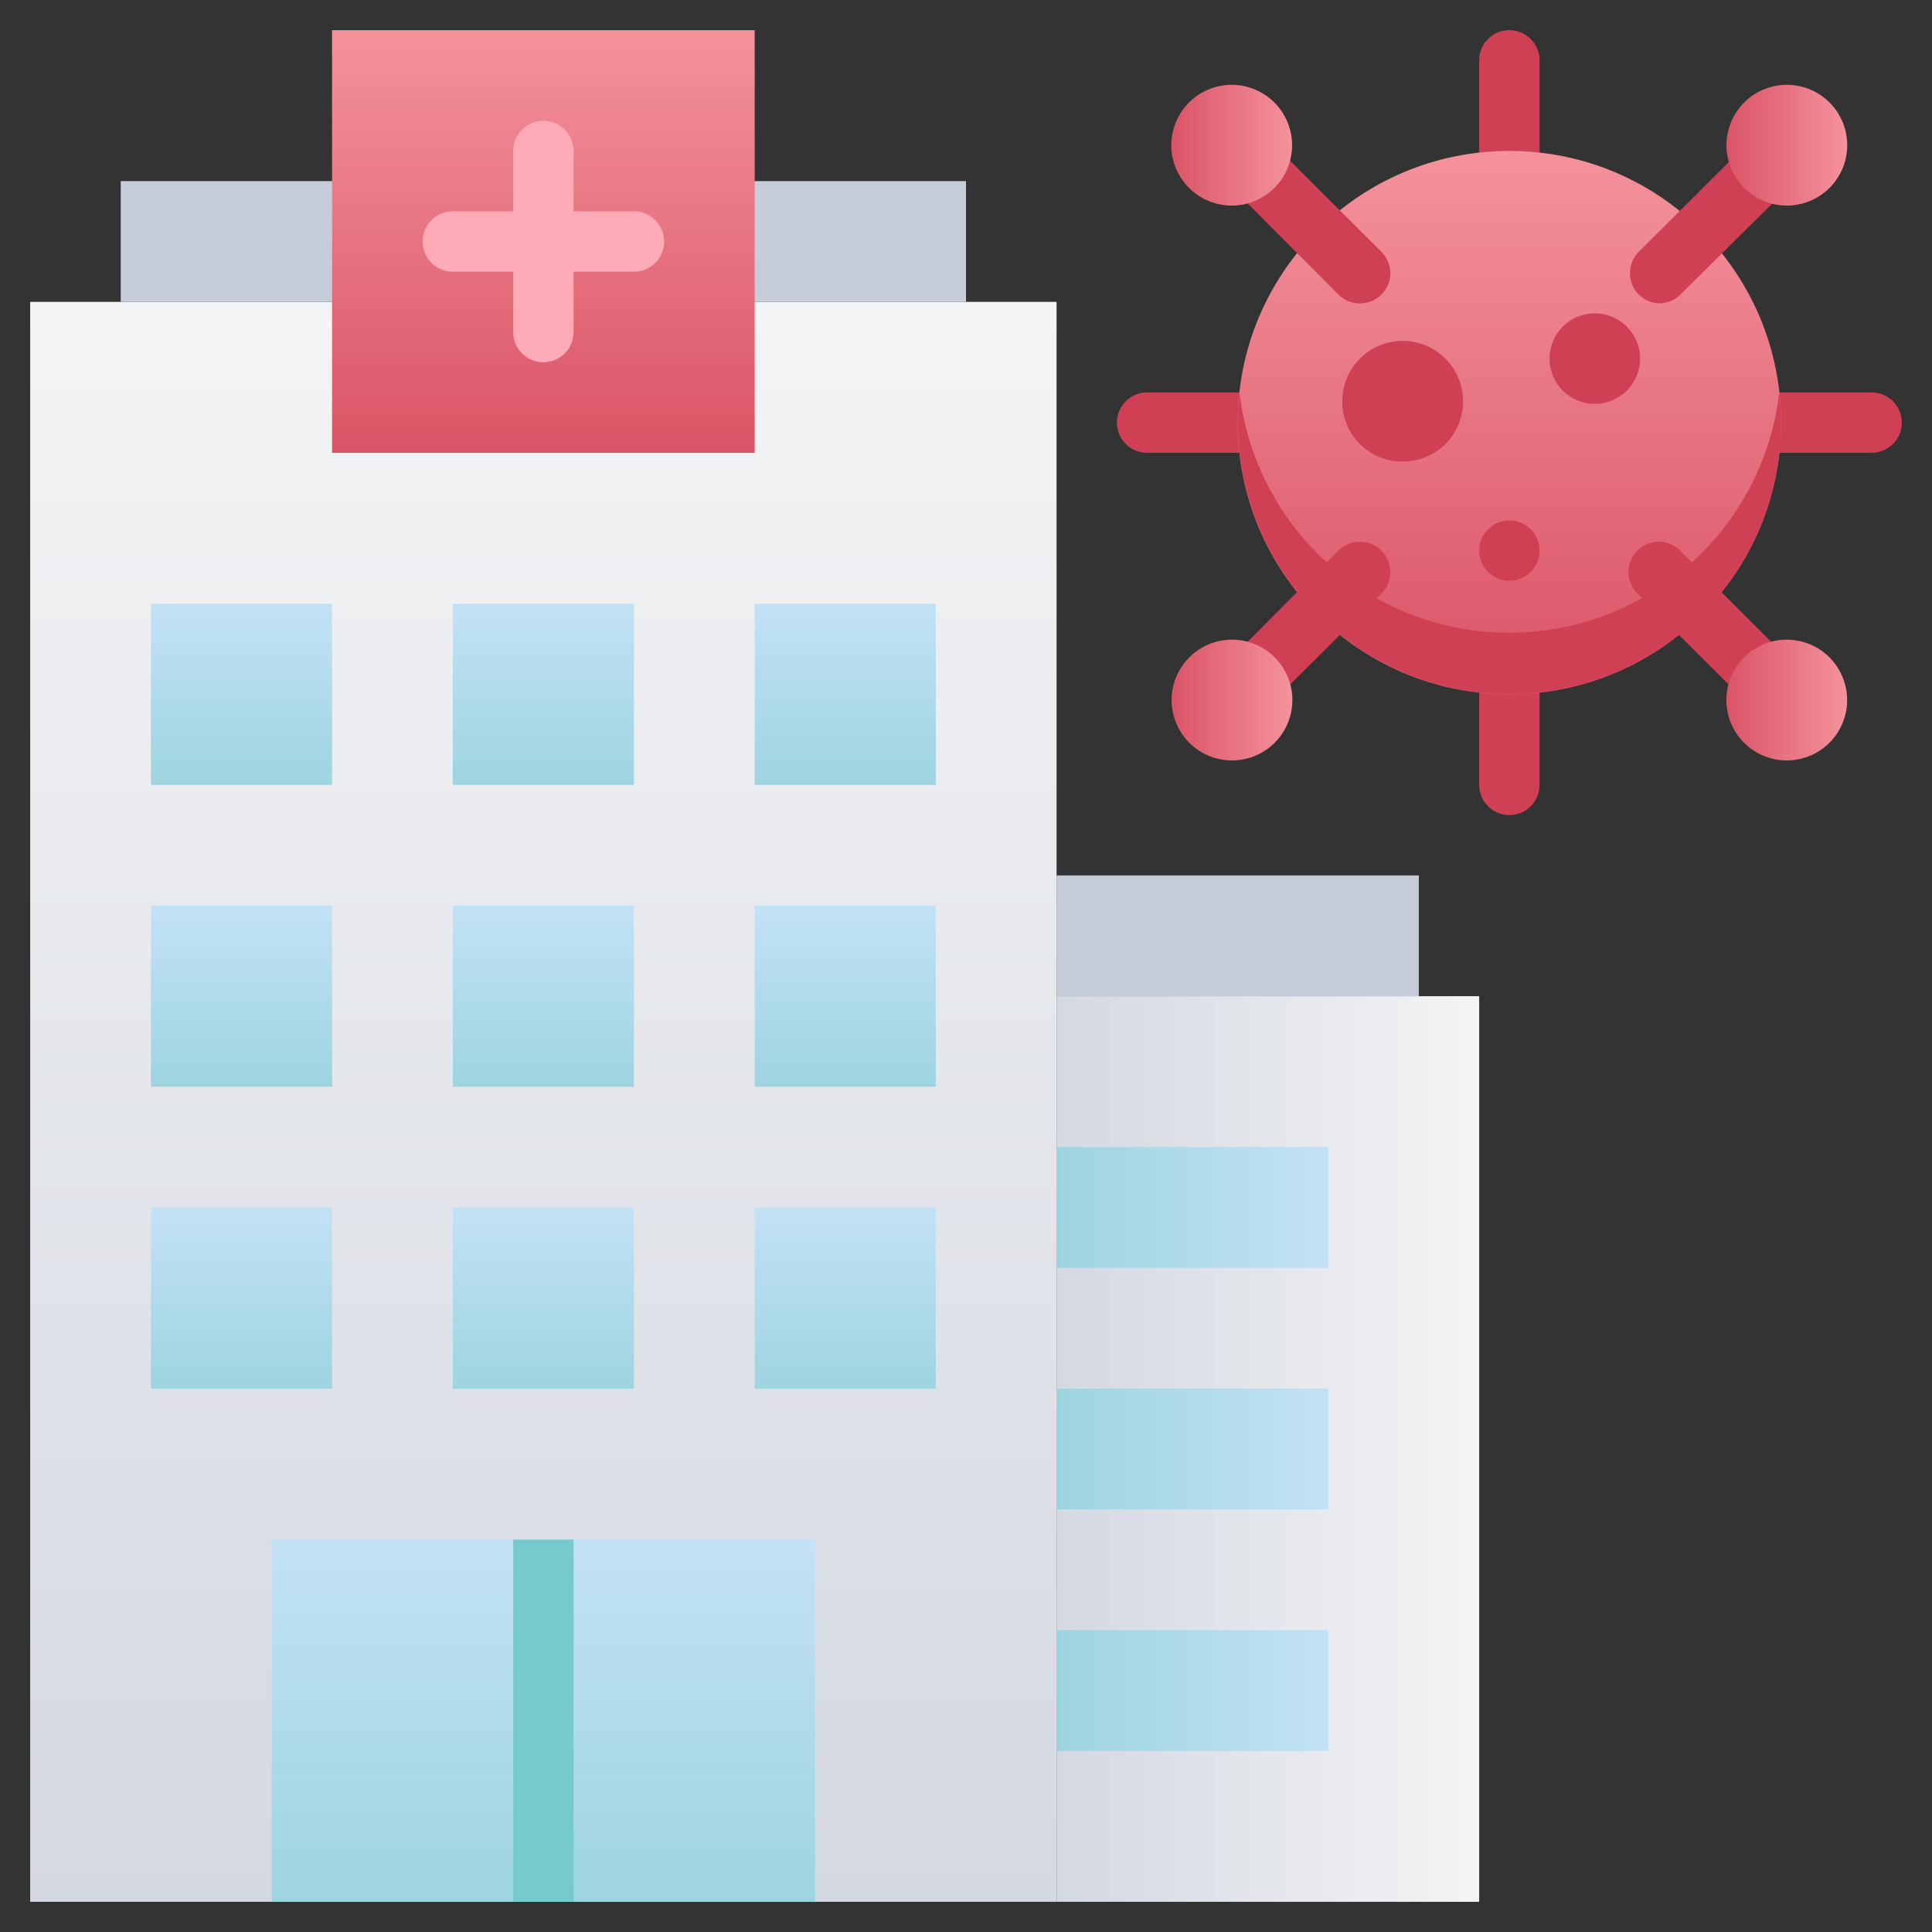 <svg xmlns="http://www.w3.org/2000/svg" xmlns:xlink="http://www.w3.org/1999/xlink" viewBox="0 0 64 64"><rect x="0" y="0" width="64" height="64" fill="#333333" stroke="none"/><defs><style>.cls-1{fill:url(#linear-gradient);}.cls-2{fill:#c7cdd8;}.cls-3{fill:url(#linear-gradient-2);}.cls-4{fill:#ffabb7;}.cls-5{fill:url(#linear-gradient-3);}.cls-6{fill:url(#linear-gradient-4);}.cls-7{fill:url(#linear-gradient-5);}.cls-8{fill:url(#linear-gradient-6);}.cls-9{fill:url(#linear-gradient-7);}.cls-10{fill:#77cacb;}.cls-11{fill:url(#linear-gradient-8);}.cls-12{fill:url(#linear-gradient-9);}.cls-13{fill:url(#linear-gradient-10);}.cls-14{fill:url(#linear-gradient-11);}.cls-15{fill:url(#linear-gradient-12);}.cls-16{fill:url(#linear-gradient-13);}.cls-17{fill:url(#linear-gradient-14);}.cls-18{fill:url(#linear-gradient-15);}.cls-19{fill:url(#linear-gradient-16);}.cls-20{fill:#cf4055;}.cls-21{fill:url(#linear-gradient-17);}.cls-22{fill:url(#linear-gradient-18);}.cls-23{fill:url(#linear-gradient-19);}.cls-24{fill:url(#linear-gradient-20);}.cls-25{fill:url(#linear-gradient-21);}</style><linearGradient id="linear-gradient" x1="18" y1="63" x2="18" y2="10" gradientUnits="userSpaceOnUse"><stop offset="0" stop-color="#d4d8e1"/><stop offset="1" stop-color="#f3f4f5"/></linearGradient><linearGradient id="linear-gradient-2" x1="18" y1="15" x2="18" y2="1" gradientUnits="userSpaceOnUse"><stop offset="0" stop-color="#da5466"/><stop offset="1" stop-color="#f4929c"/></linearGradient><linearGradient id="linear-gradient-3" x1="35" y1="48" x2="49" y2="48" xlink:href="#linear-gradient"/><linearGradient id="linear-gradient-4" x1="35" y1="40" x2="44" y2="40" gradientUnits="userSpaceOnUse"><stop offset="0" stop-color="#9dd5df"/><stop offset="1" stop-color="#c3e1f5"/></linearGradient><linearGradient id="linear-gradient-5" y1="48" x2="44" y2="48" xlink:href="#linear-gradient-4"/><linearGradient id="linear-gradient-6" y1="56" x2="44" y2="56" xlink:href="#linear-gradient-4"/><linearGradient id="linear-gradient-7" x1="18" y1="63" x2="18" y2="51" xlink:href="#linear-gradient-4"/><linearGradient id="linear-gradient-8" x1="18" y1="26" x2="18" y2="20" xlink:href="#linear-gradient-4"/><linearGradient id="linear-gradient-9" x1="28" y1="26" x2="28" y2="20" xlink:href="#linear-gradient-4"/><linearGradient id="linear-gradient-10" x1="8" y1="26" x2="8" y2="20" xlink:href="#linear-gradient-4"/><linearGradient id="linear-gradient-11" x1="18" y1="36" x2="18" y2="30" xlink:href="#linear-gradient-4"/><linearGradient id="linear-gradient-12" x1="28" y1="36" x2="28" y2="30" xlink:href="#linear-gradient-4"/><linearGradient id="linear-gradient-13" x1="8" y1="36" x2="8" y2="30" xlink:href="#linear-gradient-4"/><linearGradient id="linear-gradient-14" x1="18" y1="46" x2="18" xlink:href="#linear-gradient-4"/><linearGradient id="linear-gradient-15" x1="28" y1="46" x2="28" xlink:href="#linear-gradient-4"/><linearGradient id="linear-gradient-16" x1="8" y1="46" x2="8" xlink:href="#linear-gradient-4"/><linearGradient id="linear-gradient-17" x1="50" y1="23" x2="50" y2="5" xlink:href="#linear-gradient-2"/><linearGradient id="linear-gradient-18" x1="57.19" y1="4.81" x2="61.19" y2="4.81" xlink:href="#linear-gradient-2"/><linearGradient id="linear-gradient-19" x1="38.81" y1="23.19" x2="42.81" y2="23.19" xlink:href="#linear-gradient-2"/><linearGradient id="linear-gradient-20" x1="57.19" y1="23.19" x2="61.19" y2="23.19" xlink:href="#linear-gradient-2"/><linearGradient id="linear-gradient-21" x1="38.81" y1="4.81" x2="42.81" y2="4.81" xlink:href="#linear-gradient-2"/></defs><title>Hospital</title><g id="Hospital"><polygon class="cls-1" points="35 10 35 63 1 63 1 10 11 10 25 10 35 10"/><polygon class="cls-2" points="11 6 4 6 4 10 11 10 32 10 32 6 11 6"/><rect class="cls-3" x="11" y="1" width="14" height="14"/><path class="cls-4" d="M21,7H19V5a1,1,0,0,0-2,0V7H15a1,1,0,0,0,0,2h2v2a1,1,0,0,0,2,0V9h2a1,1,0,0,0,0-2Z"/><rect class="cls-5" x="35" y="33" width="14" height="30"/><rect class="cls-2" x="35" y="29" width="12" height="4"/><rect class="cls-6" x="35" y="38" width="9" height="4"/><rect class="cls-7" x="35" y="46" width="9" height="4"/><rect class="cls-8" x="35" y="54" width="9" height="4"/><rect class="cls-9" x="9" y="51" width="18" height="12"/><rect class="cls-10" x="17" y="51" width="2" height="12"/><rect class="cls-11" x="15" y="20" width="6" height="6"/><rect class="cls-12" x="25" y="20" width="6" height="6"/><rect class="cls-13" x="5" y="20" width="6" height="6"/><rect class="cls-14" x="15" y="30" width="6" height="6"/><rect class="cls-15" x="25" y="30" width="6" height="6"/><rect class="cls-16" x="5" y="30" width="6" height="6"/><rect class="cls-17" x="15" y="40" width="6" height="6"/><rect class="cls-18" x="25" y="40" width="6" height="6"/><rect class="cls-19" x="5" y="40" width="6" height="6"/><path class="cls-20" d="M41,15H38a1,1,0,0,1,0-2h3a1,1,0,0,1,0,2Z"/><path class="cls-20" d="M62,15H59a1,1,0,0,1,0-2h3a1,1,0,0,1,0,2Z"/><path class="cls-20" d="M50,6a1,1,0,0,1-1-1V2a1,1,0,0,1,2,0V5A1,1,0,0,1,50,6Z"/><path class="cls-20" d="M50,27a1,1,0,0,1-1-1V23a1,1,0,1,1,2,0v3A1,1,0,0,1,50,27Z"/><circle class="cls-21" cx="50" cy="14" r="9"/><path class="cls-20" d="M56.36,20.36A9,9,0,0,1,41.06,13a9,9,0,0,0,17.88,0A8.92,8.92,0,0,1,56.36,20.36Z"/><path class="cls-20" d="M45.05,10.05a1,1,0,0,1-.71-.29L40.81,6.22a1,1,0,0,1,1.41-1.41l3.54,3.53a1,1,0,0,1,0,1.42A1,1,0,0,1,45.05,10.05Z"/><path class="cls-20" d="M58.49,23.49a1,1,0,0,1-.71-.3l-3.54-3.53a1,1,0,0,1,1.42-1.42l3.53,3.54a1,1,0,0,1,0,1.41A1,1,0,0,1,58.49,23.49Z"/><path class="cls-20" d="M55,10.05a1,1,0,0,1-.71-.29,1,1,0,0,1,0-1.42l3.54-3.53a1,1,0,0,1,1.41,1.41L55.66,9.76A1,1,0,0,1,55,10.05Z"/><path class="cls-20" d="M41.51,23.49a1,1,0,0,1-.7-.3,1,1,0,0,1,0-1.41l3.53-3.54a1,1,0,0,1,1.42,1.42l-3.54,3.53A1,1,0,0,1,41.51,23.49Z"/><path class="cls-20" d="M46.46,15.29a2,2,0,0,1-1.41-.58,2,2,0,0,1,0-2.83,2,2,0,0,1,2.83,0h0a2,2,0,0,1,0,2.83A2,2,0,0,1,46.46,15.29Zm0-2Z"/><circle class="cls-20" cx="52.83" cy="11.88" r="1.5"/><circle class="cls-20" cx="50" cy="18.24" r="1"/><path class="cls-22" d="M59.19,6.81a2,2,0,1,1,1.42-.59A2,2,0,0,1,59.19,6.81Zm0-2Z"/><path class="cls-23" d="M40.81,25.19a2,2,0,1,1,1.41-.58A2,2,0,0,1,40.81,25.19Zm0-2Z"/><path class="cls-24" d="M59.19,25.19a2,2,0,0,1-1.41-.58,2,2,0,1,1,1.41.58Zm0-2Z"/><path class="cls-25" d="M40.81,6.81a2,2,0,1,1,1.41-.59A2,2,0,0,1,40.81,6.81Zm0-2Z"/></g></svg>